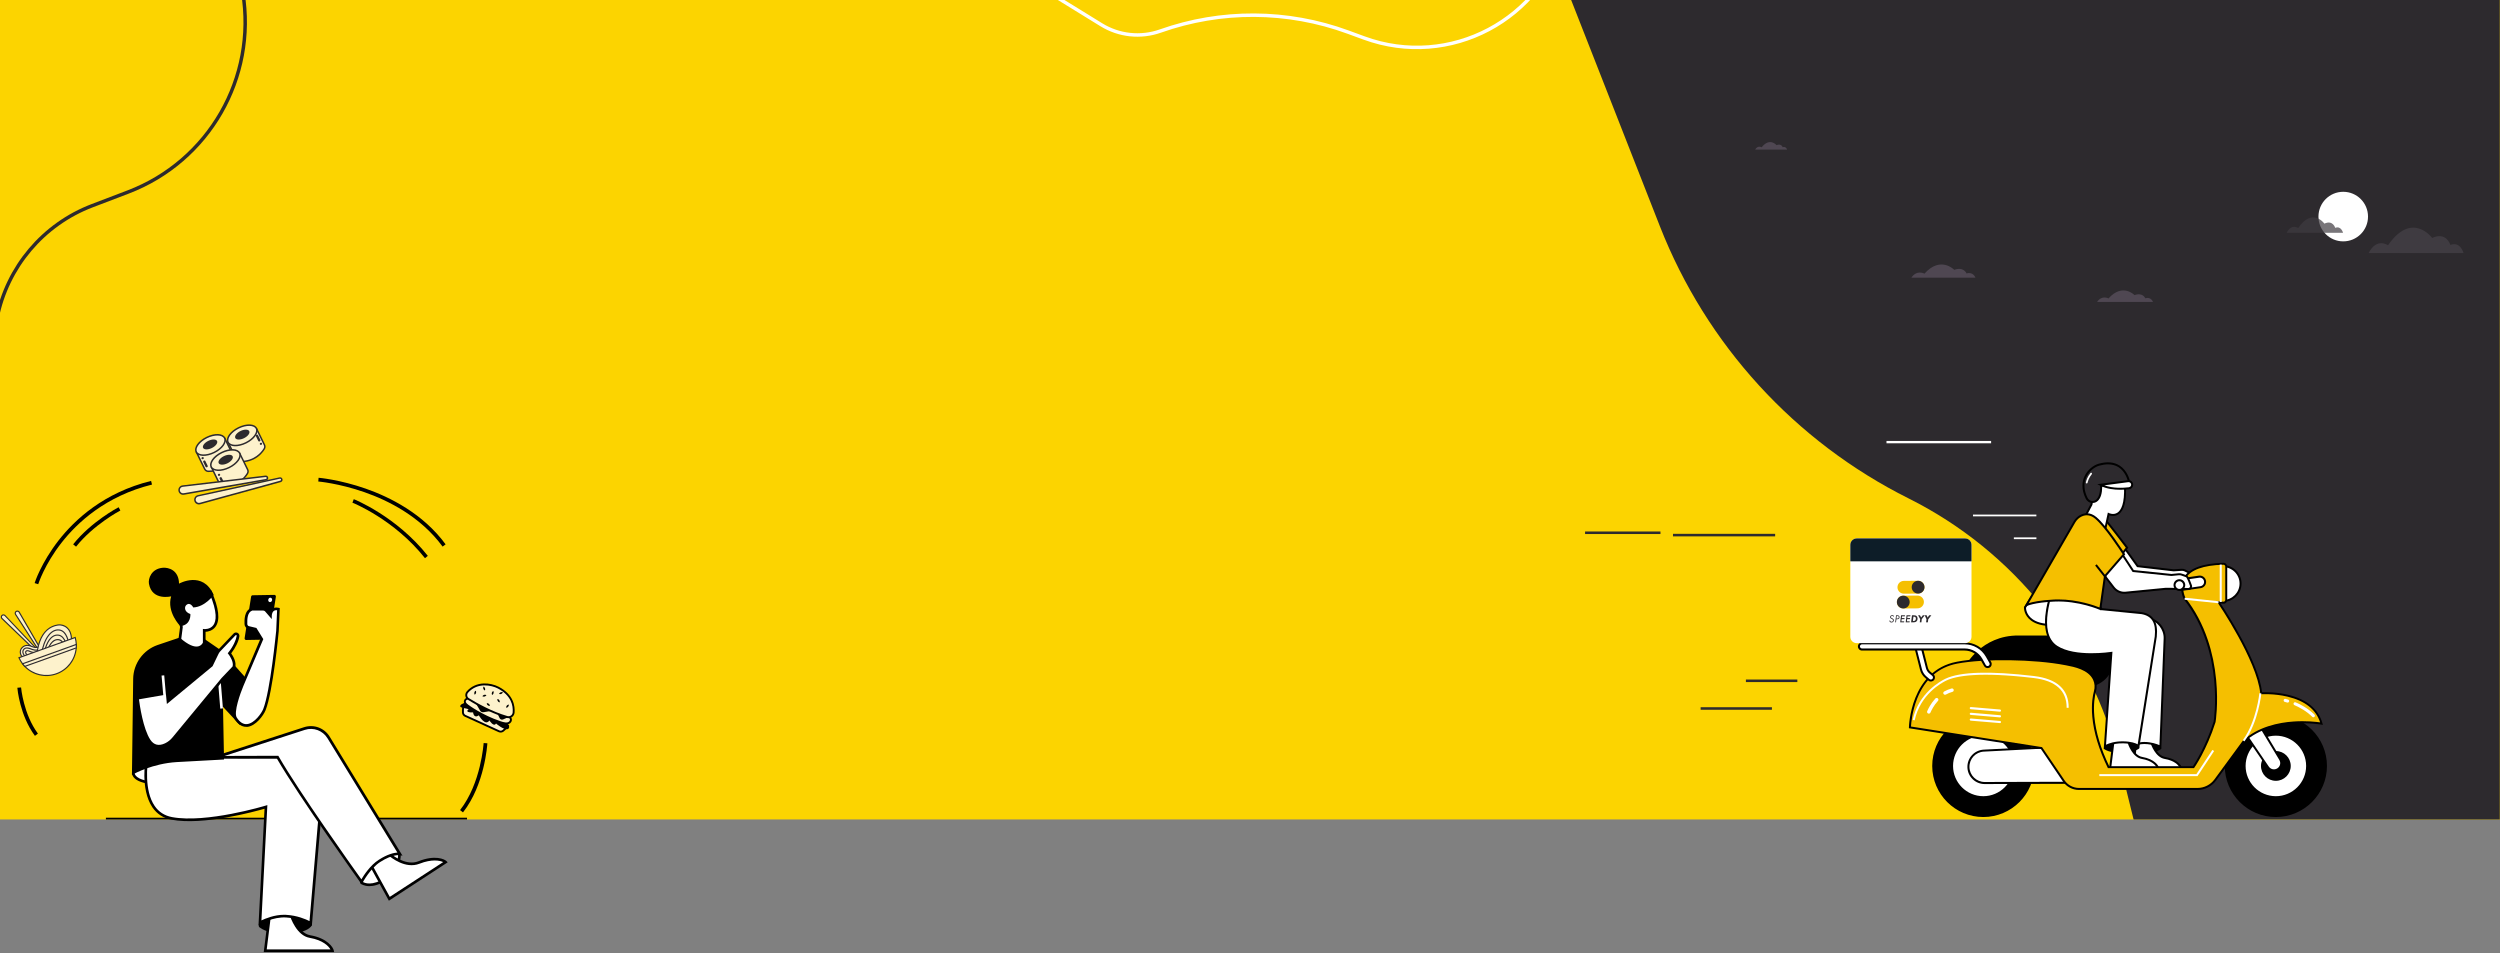 <svg width="1440" height="549" viewBox="0 0 1440 549" fill="none" xmlns="http://www.w3.org/2000/svg">
<rect x="0" y="0" width="1440" height="549" fill="#808080" stroke="none"/>
<rect y="-1" width="1440" height="473" fill="#FCD400"/>
<mask id="mask0_4_17" style="mask-type:alpha" maskUnits="userSpaceOnUse" x="0" y="-1" width="1440" height="473">
<rect y="-1" width="1440" height="473" fill="#FCD400"/>
</mask>
<g mask="url(#mask0_4_17)">
<path d="M904.5 -1.237L1327.5 -1.237L1464.5 -1.237L1532.41 325.078L1433.01 483.472L1233.28 489.619L1220.79 438.953C1204.51 372.977 1160.12 317.461 1099.34 287.079C1033.87 254.354 982.845 198.533 956.122 130.394L904.5 -1.237Z" fill="#2D2A2E"/>
</g>
<path d="M1349.7 139.03C1357.59 139.03 1363.98 132.637 1363.98 124.752C1363.98 116.867 1357.59 110.474 1349.7 110.474C1341.82 110.474 1335.43 116.867 1335.43 124.752C1335.43 132.637 1341.82 139.03 1349.7 139.03Z" fill="white"/>
<path d="M1364.34 145.758H1419C1419 145.758 1417.21 138.849 1411.41 141.079C1411.41 141.079 1409.18 133.274 1400.92 137.056C1400.92 137.056 1389.31 121.226 1375.49 141.298C1375.49 141.298 1369.02 136.595 1364.34 145.758Z" fill="#3F3B41"/>
<path d="M1207.92 173.924H1240.12C1240.12 173.924 1239.06 170.794 1235.65 171.804C1235.65 171.804 1234.34 168.268 1229.47 169.981C1229.47 169.981 1222.63 162.809 1214.49 171.903C1214.49 171.903 1210.68 169.772 1207.92 173.924Z" fill="#4F4752"/>
<path d="M1100.96 159.937H1137.84C1137.84 159.937 1136.63 156.352 1132.72 157.51C1132.72 157.51 1131.22 153.459 1125.64 155.421C1125.64 155.421 1117.81 147.207 1108.49 157.623C1108.49 157.623 1104.12 155.182 1100.96 159.937Z" fill="#4F4752"/>
<path d="M1010.94 86.184H1029.38C1029.38 86.184 1028.78 84.135 1026.82 84.797C1026.82 84.797 1026.07 82.482 1023.28 83.603C1023.28 83.603 1019.36 78.91 1014.7 84.861C1014.7 84.861 1012.52 83.467 1010.94 86.184Z" fill="#4F4752"/>
<path opacity="0.7" d="M1317.13 134.077H1349.59C1349.59 134.077 1348.52 129.898 1345.08 131.247C1345.08 131.247 1343.76 126.525 1338.85 128.812C1338.85 128.812 1331.96 119.237 1323.75 131.379C1323.75 131.379 1319.91 128.534 1317.13 134.077Z" fill="#3F3B41"/>
<path d="M904.5 -50.292L901.837 -39.64C889.103 11.297 835.019 39.953 785.722 21.882L776.429 18.476C741.573 5.699 703.351 5.489 668.358 17.883V17.883C657.066 21.882 644.571 20.552 634.374 14.265L584 -16.792" stroke="white" stroke-width="2"/>
<path d="M-67.052 74.571L-107.676 159.951L-17.958 264.953L-1.767 183.476C4.129 153.807 24.864 129.254 53.127 118.473L73.791 110.591C120.322 92.843 147.932 44.795 139.837 -4.343V-4.343" stroke="#2D2A2E" stroke-width="2"/>
<path d="M129.471 252.517L134.013 261.81C134.362 262.525 134.331 263.368 133.915 264.052C132.486 266.406 128.41 271.498 119.971 271.484C119.081 271.476 118.289 270.959 117.902 270.166L113.17 260.485L129.471 252.517Z" fill="#FDF2CC"/>
<path d="M127.748 270.224C131.354 268.462 133.381 265.757 134.277 264.28C134.763 263.464 134.819 262.475 134.401 261.62L129.669 251.939L112.591 260.286L117.513 270.356C117.969 271.288 118.946 271.908 119.967 271.91C123.115 271.93 125.697 271.226 127.748 270.224ZM129.272 253.096L133.624 262C133.913 262.59 133.876 263.263 133.538 263.832C132.219 266.017 128.244 271.079 119.967 271.043C119.255 271.045 118.602 270.613 118.29 269.976L113.748 260.684L129.272 253.096Z" fill="#2D2A2E"/>
<path d="M123.332 260.638C118.827 262.841 114.229 262.692 113.062 260.306C111.896 257.92 114.603 254.201 119.109 251.998C123.615 249.796 128.213 249.945 129.379 252.331C130.545 254.717 127.838 258.436 123.332 260.638Z" fill="#FDF2CC"/>
<path d="M123.515 261.011C128.301 258.672 131.051 254.767 129.76 252.125C128.469 249.484 123.713 249.247 118.912 251.594C114.11 253.941 111.375 257.839 112.666 260.48C113.958 263.122 118.728 263.351 123.515 261.011ZM119.299 252.387C123.51 250.328 127.95 250.392 128.99 252.521C130.031 254.649 127.354 258.191 123.142 260.25C118.931 262.308 114.492 262.245 113.451 260.116C112.41 257.987 115.088 254.445 119.299 252.387Z" fill="#2D2A2E"/>
<path d="M122.017 258.066C119.795 259.153 117.54 259.108 116.982 257.967C116.424 256.825 117.774 255.019 119.997 253.933C122.22 252.846 124.474 252.891 125.032 254.032C125.59 255.174 124.24 256.98 122.017 258.066Z" fill="#2D2A2E"/>
<path d="M147.776 246.958L152.318 256.25C152.668 256.965 152.637 257.808 152.221 258.493C150.792 260.847 146.716 265.939 138.276 265.925C137.387 265.917 136.595 265.399 136.207 264.607L131.475 254.925L147.776 246.958Z" fill="#FDF2CC"/>
<path d="M146.054 264.664C149.659 262.902 151.687 260.197 152.582 258.72C153.069 257.905 153.125 256.915 152.707 256.06L147.975 246.379L130.897 254.727L135.819 264.796C136.275 265.729 137.251 266.349 138.273 266.35C141.421 266.371 144.003 265.667 146.054 264.664ZM147.578 247.536L151.93 256.44C152.219 257.03 152.181 257.703 151.844 258.273C150.525 260.458 146.549 265.52 138.273 265.484C137.561 265.485 136.907 265.054 136.596 264.417L132.054 255.124L147.578 247.536Z" fill="#2D2A2E"/>
<path d="M141.638 255.079C137.133 257.281 132.535 257.132 131.368 254.747C130.202 252.361 132.909 248.641 137.415 246.439C141.921 244.237 146.519 244.385 147.685 246.771C148.851 249.157 146.144 252.876 141.638 255.079Z" fill="#FDF2CC"/>
<path d="M141.829 255.467C146.615 253.128 149.365 249.223 148.074 246.581C146.783 243.94 142.027 243.703 137.226 246.05C132.424 248.398 129.689 252.295 130.98 254.937C132.272 257.578 137.042 257.807 141.829 255.467ZM137.605 246.827C141.817 244.769 146.256 244.832 147.297 246.961C148.337 249.09 145.66 252.632 141.449 254.69C137.238 256.749 132.798 256.686 131.757 254.557C130.717 252.428 133.394 248.886 137.605 246.827Z" fill="#2D2A2E"/>
<path d="M140.556 252.393C138.333 253.479 136.079 253.435 135.521 252.293C134.963 251.152 136.313 249.346 138.536 248.259C140.759 247.173 143.013 247.217 143.571 248.359C144.129 249.5 142.779 251.306 140.556 252.393Z" fill="#2D2A2E"/>
<path d="M138.103 261.197L142.645 270.489C142.994 271.204 142.963 272.047 142.547 272.732C141.118 275.086 137.042 280.178 128.603 280.164C127.713 280.156 126.921 279.638 126.534 278.846L121.802 269.165L138.103 261.197Z" fill="#FDF2CC"/>
<path d="M136.381 278.903C139.986 277.141 142.014 274.437 142.909 272.959C143.396 272.144 143.451 271.154 143.033 270.299L138.301 260.618L121.223 268.966L126.145 279.036C126.601 279.968 127.578 280.588 128.599 280.589C131.747 280.61 134.314 279.914 136.381 278.903ZM137.904 261.775L142.256 270.679C142.545 271.27 142.508 271.942 142.17 272.512C140.851 274.697 136.876 279.759 128.599 279.723C127.887 279.724 127.234 279.293 126.922 278.656L122.38 269.363L137.904 261.775Z" fill="#2D2A2E"/>
<path d="M131.964 269.318C127.459 271.52 122.861 271.372 121.695 268.986C120.528 266.6 123.236 262.88 127.741 260.678C132.247 258.476 136.845 258.624 138.011 261.01C139.177 263.396 136.47 267.116 131.964 269.318Z" fill="#FDF2CC"/>
<path d="M132.147 269.691C136.933 267.351 139.683 263.447 138.392 260.805C137.101 258.163 132.345 257.927 127.544 260.274C122.742 262.621 120.007 266.518 121.299 269.16C122.59 271.802 127.361 272.03 132.147 269.691ZM127.931 261.067C132.142 259.008 136.582 259.071 137.623 261.2C138.663 263.329 135.986 266.871 131.775 268.93C127.563 270.988 123.124 270.925 122.083 268.796C121.042 266.667 123.72 263.125 127.931 261.067Z" fill="#2D2A2E"/>
<path d="M130.997 266.865C128.774 267.951 126.52 267.907 125.962 266.765C125.404 265.624 126.753 263.818 128.976 262.731C131.199 261.645 133.453 261.689 134.011 262.831C134.569 263.972 133.22 265.778 130.997 266.865Z" fill="#2D2A2E"/>
<path d="M119.21 269.141L119.335 269.081C119.63 268.936 119.757 268.566 119.613 268.271L118.291 265.567C118.147 265.272 117.776 265.145 117.481 265.289L117.357 265.35C117.062 265.494 116.935 265.864 117.079 266.159L118.401 268.863C118.545 269.159 118.915 269.286 119.21 269.141Z" fill="#2D2A2E"/>
<path d="M116.924 264.464L117.049 264.403C117.344 264.259 117.471 263.889 117.327 263.593C117.182 263.298 116.812 263.171 116.517 263.315L116.393 263.376C116.097 263.52 115.97 263.891 116.115 264.186C116.266 264.497 116.629 264.608 116.924 264.464Z" fill="#2D2A2E"/>
<path d="M128.639 278.741L128.763 278.68C129.059 278.536 129.186 278.166 129.041 277.87L127.72 275.166C127.575 274.871 127.205 274.744 126.91 274.888L126.786 274.949C126.49 275.094 126.363 275.464 126.508 275.759L127.829 278.463C127.981 278.774 128.344 278.885 128.639 278.741Z" fill="#2D2A2E"/>
<path d="M126.36 274.079L126.484 274.018C126.78 273.874 126.907 273.504 126.762 273.209C126.618 272.913 126.248 272.786 125.953 272.931L125.828 272.991C125.533 273.136 125.406 273.506 125.55 273.801C125.702 274.112 126.065 274.223 126.36 274.079Z" fill="#2D2A2E"/>
<path d="M147.823 250.4L147.698 250.461C147.403 250.605 147.276 250.976 147.42 251.271L148.742 253.975C148.886 254.27 149.256 254.397 149.552 254.253L149.676 254.192C149.971 254.048 150.098 253.677 149.954 253.382L148.632 250.678C148.488 250.383 148.118 250.256 147.823 250.4Z" fill="#2D2A2E"/>
<path d="M150.101 255.062L149.977 255.123C149.681 255.267 149.554 255.637 149.699 255.933C149.843 256.228 150.213 256.355 150.508 256.211L150.633 256.15C150.928 256.006 151.055 255.635 150.911 255.34C150.766 255.045 150.396 254.918 150.101 255.062Z" fill="#2D2A2E"/>
<path d="M161.598 277.281L115.201 290.045C113.945 290.39 112.652 289.636 112.346 288.38C112.04 287.124 112.825 285.854 114.097 285.58L161.12 275.359C161.639 275.24 162.162 275.561 162.289 276.096C162.424 276.608 162.102 277.131 161.598 277.281Z" fill="#FDF2CC"/>
<path d="M161.966 277.602C162.556 277.313 162.887 276.651 162.715 275.984C162.537 275.225 161.79 274.761 161.031 274.94L114.007 285.161C113.279 285.325 112.664 285.76 112.256 286.383C111.856 287.022 111.741 287.771 111.92 288.492C112.099 289.213 112.55 289.82 113.196 290.197C113.843 290.575 114.584 290.674 115.313 290.472L161.71 277.708C161.803 277.662 161.888 277.64 161.966 277.602ZM113.767 286.126C113.906 286.058 114.038 286.012 114.193 285.975L161.217 275.754C161.511 275.687 161.811 275.868 161.878 276.162C161.945 276.457 161.78 276.749 161.478 276.839L115.081 289.603C114.593 289.746 114.075 289.672 113.636 289.405C113.198 289.138 112.884 288.733 112.757 288.236C112.63 287.74 112.712 287.238 112.979 286.8C113.191 286.523 113.456 286.278 113.767 286.126Z" fill="#2D2A2E"/>
<path d="M153.267 276.309L105.867 284.539C104.588 284.759 103.374 283.89 103.184 282.596C103.003 281.318 103.903 280.127 105.196 279.977L152.975 274.334C153.502 274.269 153.993 274.645 154.081 275.179C154.154 275.722 153.794 276.206 153.267 276.309Z" fill="#FDF2CC"/>
<path d="M153.721 276.607C154.265 276.341 154.595 275.756 154.5 275.129C154.391 274.355 153.692 273.83 152.925 273.916L105.146 279.558C104.403 279.652 103.75 280.01 103.295 280.617C102.834 281.208 102.649 281.934 102.759 282.67C102.868 283.406 103.264 284.059 103.864 284.498C104.463 284.936 105.204 285.113 105.948 284.98L153.348 276.751C153.465 276.713 153.596 276.668 153.721 276.607ZM104.634 280.598C104.82 280.507 105.022 280.447 105.239 280.418L153.018 274.775C153.328 274.739 153.589 274.958 153.632 275.245C153.684 275.547 153.473 275.824 153.17 275.875L105.77 284.105C105.274 284.193 104.757 284.08 104.358 283.775C103.943 283.477 103.668 283.034 103.595 282.53C103.523 282.027 103.643 281.525 103.964 281.118C104.144 280.895 104.385 280.72 104.634 280.598Z" fill="#2D2A2E"/>
<path d="M266.99 406.486C266.99 406.486 266.491 408.533 266.648 410.468C266.707 411.294 267.225 412.014 267.966 412.352L287.41 421.228C288.191 421.585 289.113 421.473 289.793 420.937C290.559 420.319 291.561 419.397 292.472 418.143L266.981 406.506L266.99 406.486Z" fill="#FDF2CC"/>
<path d="M287.191 421.709L267.747 412.833C266.805 412.403 266.173 411.51 266.107 410.487C265.957 408.483 266.436 406.427 266.473 406.347L266.627 405.692L293.34 417.886L292.945 418.432C291.978 419.757 290.899 420.74 290.172 421.328C289.3 422.018 288.172 422.157 287.191 421.709ZM267.402 407.28C267.261 408.014 267.108 409.25 267.208 410.409C267.259 411.038 267.643 411.576 268.224 411.841L287.668 420.717C288.268 420.991 288.964 420.898 289.472 420.476C290.046 420.012 290.867 419.274 291.641 418.32L267.411 407.26L267.402 407.28Z" fill="black"/>
<path d="M268.51 404.64C268.51 404.64 265.644 405.195 265.128 406.483C264.649 407.692 267.383 407.852 270.022 408.379C270.022 408.379 266.996 410.555 272.505 410.359C272.505 410.359 272.844 414.071 275.806 412.035C275.806 412.035 279.417 418.596 281.909 414.991C281.909 414.991 284.466 419.038 285.694 416.719C285.694 416.719 290.076 420.582 292.409 419.978C292.79 419.885 293.095 419.589 293.19 419.221C293.366 418.624 293.378 417.589 291.947 416.379L268.51 404.64Z" fill="black"/>
<path d="M270.351 402.092C270.351 402.092 268.337 402.262 267.849 403.491C267.551 404.25 267.662 405.172 269.4 406.401C269.4 406.401 277.084 412.256 288.06 415.935C289.485 416.417 292.728 417.583 293.977 415.588C294.425 414.873 294.7 413.474 292.49 412.538L270.351 402.092Z" fill="#FDF2CC"/>
<path d="M281.157 413.776C273.888 410.458 269.131 406.883 269.081 406.836C267.454 405.682 266.871 404.521 267.359 403.292C267.946 401.793 270.086 401.56 270.332 401.551L270.479 401.546L292.739 412.046C293.838 412.5 294.511 413.146 294.765 413.915C294.964 414.538 294.852 415.261 294.47 415.886C293.035 418.182 289.655 417.051 288.04 416.507L287.911 416.473C285.488 415.632 283.219 414.718 281.157 413.776ZM270.262 402.657C269.723 402.725 268.62 403.02 268.368 403.68C268.251 403.989 267.971 404.708 269.729 405.946C269.82 406.012 277.491 411.788 288.248 415.417L288.377 415.451C289.723 415.896 292.525 416.861 293.513 415.279C293.615 415.108 293.827 414.697 293.682 414.219C293.528 413.762 293.041 413.346 292.271 413.018L292.251 413.009L292.231 413L270.262 402.657Z" fill="black"/>
<path d="M273.599 404.253L276.506 409.282C276.905 409.997 277.726 410.372 278.539 410.234L283.964 409.323L273.599 404.253Z" fill="black"/>
<path d="M286.183 410.239L287.792 413.66C288.153 414.405 289.022 414.729 289.778 414.397L294.124 412.509L286.183 410.239Z" fill="black"/>
<path d="M269.778 402.605C273.927 405.177 282.977 410.373 292.121 412.974C293.902 413.473 295.681 412.228 295.822 410.381C296.131 406.577 295.151 400.347 287.031 396.084C283.007 393.981 274.773 392.351 269.203 398.616C268.134 399.846 268.398 401.758 269.778 402.605Z" fill="#FDF2CC"/>
<path d="M281.77 409.677C276.684 407.355 272.268 404.783 269.509 403.088C268.714 402.604 268.172 401.776 268.041 400.844C267.909 399.913 268.191 398.977 268.816 398.246C271.364 395.368 274.795 393.789 278.701 393.66C281.574 393.568 284.801 394.291 287.32 395.611C295.891 400.104 296.691 406.833 296.396 410.449C296.305 411.496 295.777 412.441 294.892 413.054C294.037 413.655 292.969 413.821 291.984 413.541C288.46 412.513 284.974 411.139 281.77 409.677ZM270.086 402.141C274.538 404.899 283.335 409.907 292.281 412.466C292.967 412.659 293.672 412.545 294.269 412.14C294.865 411.735 295.236 411.081 295.299 410.36C295.637 406.28 294.411 400.59 286.803 396.584C283.25 394.721 275.106 392.842 269.64 398.985C269.233 399.453 269.048 400.07 269.129 400.688C269.219 401.285 269.553 401.825 270.086 402.141Z" fill="black"/>
<path d="M280.561 405.011C280.976 405.055 281.95 405.307 282.176 406.402C282.2 406.509 282.114 406.591 282.015 406.595C281.591 406.57 280.56 406.39 280.38 405.195C280.377 405.096 280.442 405.005 280.561 405.011Z" fill="black"/>
<path d="M284.25 398.202C284.373 398.621 284.526 399.61 283.613 400.234C283.536 400.296 283.407 400.261 283.383 400.153C283.231 399.745 283.008 398.748 284.03 398.101C284.117 398.069 284.217 398.114 284.25 398.202Z" fill="black"/>
<path d="M280.088 400.585C279.804 400.891 279.059 401.567 278.02 401.141C277.92 401.095 277.896 400.988 277.962 400.897C278.216 400.553 278.938 399.818 280.031 400.341C280.131 400.387 280.165 400.523 280.088 400.585Z" fill="black"/>
<path d="M274.136 397.989C274.268 398.388 274.471 399.376 273.579 400.057C273.502 400.119 273.373 400.084 273.34 399.997C273.179 399.608 272.907 398.613 273.897 397.928C273.994 397.875 274.103 397.901 274.136 397.989Z" fill="black"/>
<path d="M278.688 395.542C279.023 395.816 279.738 396.529 279.361 397.567C279.315 397.667 279.208 397.691 279.128 397.654C278.775 397.42 278.002 396.729 278.464 395.609C278.481 395.52 278.597 395.476 278.688 395.542Z" fill="black"/>
<path d="M287.527 399.504C287.761 399.151 288.423 398.389 289.518 398.695C289.627 398.721 289.67 398.837 289.605 398.928C289.391 399.29 288.75 400.111 287.614 399.737C287.505 399.712 287.461 399.595 287.527 399.504Z" fill="black"/>
<path d="M291.533 407.479C291.577 407.064 291.788 406.071 292.893 405.825C293 405.802 293.082 405.888 293.086 405.986C293.061 406.41 292.91 407.43 291.726 407.64C291.618 407.663 291.527 407.597 291.533 407.479Z" fill="black"/>
<path d="M286.74 402.605C287.121 402.779 287.987 403.32 287.84 404.438C287.823 404.527 287.717 404.6 287.637 404.563C287.248 404.41 286.334 403.92 286.518 402.722C286.535 402.632 286.66 402.569 286.74 402.605Z" fill="black"/>
<path d="M2.87 354.561L9.221 361.269L15.936 368.366L23.775 376.641C23.959 376.84 23.958 377.149 23.763 377.345C23.669 377.435 23.537 377.497 23.407 377.487C23.282 377.49 23.152 377.439 23.05 377.35L14.844 369.459L7.799 362.692L1.139 356.29C0.644 355.81 0.642 355.026 1.127 354.543C1.619 354.044 2.408 354.054 2.87 354.561Z" fill="#FDF2CC"/>
<path d="M23.689 377.764C23.602 377.795 23.511 377.814 23.411 377.808C23.19 377.818 22.988 377.722 22.822 377.572L0.911 356.513C0.608 356.215 0.44 355.827 0.43 355.411C0.433 354.989 0.586 354.598 0.883 354.295C1.185 354.004 1.573 353.837 1.998 353.851C2.42 353.854 2.808 354.037 3.098 354.338L23.999 376.406C24.315 376.74 24.302 377.249 23.985 377.574C23.904 377.659 23.801 377.724 23.689 377.764ZM1.69 354.551C1.566 354.596 1.463 354.661 1.369 354.75C1.194 354.925 1.108 355.153 1.109 355.39C1.111 355.628 1.208 355.859 1.379 356.022L23.294 377.094C23.332 377.122 23.37 377.15 23.424 377.145C23.466 377.144 23.516 377.126 23.548 377.1C23.622 377.032 23.623 376.919 23.559 376.858L2.659 354.791C2.496 354.611 2.264 354.512 2.027 354.514C1.897 354.504 1.789 354.515 1.69 354.551Z" fill="#2D2A2E"/>
<path d="M11.051 352.611L15.694 360.607L20.598 369.056L26.314 378.907C26.457 379.15 26.369 379.448 26.138 379.587C26.023 379.656 25.89 379.676 25.769 379.65C25.647 379.623 25.533 379.539 25.451 379.428L19.286 369.85L13.992 361.64L8.983 353.874C8.607 353.295 8.793 352.527 9.369 352.18C9.94 351.82 10.707 352.006 11.051 352.611Z" fill="#FDF2CC"/>
<path d="M26.138 379.937C25.989 379.991 25.827 380.007 25.672 379.965C25.458 379.916 25.271 379.787 25.15 379.606L8.683 354.052C8.458 353.698 8.377 353.279 8.48 352.864C8.582 352.449 8.825 352.109 9.178 351.884C9.536 351.671 9.959 351.603 10.374 351.706C10.777 351.813 11.121 352.067 11.334 352.425L26.585 378.726C26.811 379.12 26.681 379.616 26.29 379.854C26.237 379.901 26.188 379.919 26.138 379.937ZM9.694 352.385C9.632 352.407 9.583 352.425 9.525 352.46C9.32 352.59 9.178 352.781 9.126 353.024C9.069 353.254 9.116 353.503 9.246 353.709L25.713 379.263C25.739 379.296 25.777 379.324 25.823 379.336C25.87 379.347 25.911 379.346 25.956 379.316C26.039 379.272 26.07 379.163 26.014 379.085L10.763 352.785C10.645 352.575 10.45 352.421 10.207 352.368C10.035 352.318 9.855 352.327 9.694 352.385Z" fill="#2D2A2E"/>
<path d="M24.106 370.707C24.106 370.707 22.811 374.157 18.64 372.492C17.263 371.937 14.819 370.869 12.741 373.074C10.447 375.497 12.46 378.485 13.694 379.148L25.117 375.037L24.106 370.707Z" fill="#FDF2CC"/>
<path d="M25.49 375.253L13.644 379.516L13.522 379.448C12.668 378.984 11.641 377.687 11.397 376.192C11.205 374.958 11.578 373.815 12.477 372.847C14.662 370.548 17.246 371.579 18.64 372.142L18.754 372.185C20.046 372.701 21.161 372.762 22.089 372.344C23.335 371.797 23.786 370.598 23.794 370.581L24.183 369.559L25.49 375.253ZM13.719 378.789L24.721 374.829L23.969 371.611C23.642 372.065 23.125 372.615 22.349 372.951C21.26 373.427 19.966 373.374 18.509 372.791L18.396 372.748C16.973 372.182 14.838 371.311 12.959 373.29C12.186 374.1 11.878 375.038 12.04 376.072C12.263 377.351 13.117 378.402 13.719 378.789Z" fill="#2D2A2E"/>
<path d="M15.945 379.837C15.775 379.716 11.718 376.889 13.152 374.257C14.364 372.056 16.961 373.083 18.35 373.634C18.531 373.708 18.695 373.775 18.826 373.827C22.093 375.004 24.909 372.59 24.942 372.564L25.375 373.067C25.248 373.182 22.241 375.764 18.603 374.453C18.455 374.394 18.279 374.332 18.098 374.257C16.351 373.568 14.582 373.014 13.719 374.586C12.56 376.698 16.261 379.275 16.299 379.303L15.945 379.837Z" fill="#2D2A2E"/>
<path d="M16.434 377.769C15.422 377.489 14.712 376.918 14.503 376.181C14.363 375.713 14.451 375.219 14.736 374.92C15.52 374.063 16.697 374.607 17.388 374.932C17.523 374.996 17.641 375.051 17.738 375.086C19.829 375.875 20.51 375.392 20.51 375.392L20.951 375.878C20.852 375.955 19.981 376.647 17.498 375.705C17.385 375.662 17.25 375.598 17.098 375.527C16.31 375.166 15.628 374.907 15.205 375.367C15.075 375.512 15.052 375.759 15.112 376.003C15.266 376.509 15.797 376.934 16.586 377.14L16.434 377.769Z" fill="#2D2A2E"/>
<path d="M21.304 377.249C21.304 377.249 21.657 361.683 33.43 359.983C36.372 359.554 41.5 361.463 41.138 369.061L21.304 377.249Z" fill="#FDF2CC"/>
<path d="M20.966 377.749L20.979 377.24C20.979 377.086 21.084 373.252 22.642 369.132C24.731 363.646 28.439 360.364 33.38 359.65C34.872 359.436 37.111 359.779 38.879 361.384C40.171 362.558 41.663 364.837 41.463 369.07L41.456 369.283L20.966 377.749ZM31.033 360.915C27.523 362.178 24.925 365.004 23.261 369.372C22.068 372.519 21.748 375.563 21.655 376.745L40.82 368.839C40.927 365.789 40.103 363.381 38.441 361.878C36.838 360.423 34.821 360.112 33.475 360.303C32.61 360.432 31.802 360.638 31.033 360.915Z" fill="#2D2A2E"/>
<path d="M24.075 377.317L23.417 377.204C24.248 372.309 25.718 368.376 27.697 365.814C29.59 363.368 31.844 362.234 34.228 362.553C38.963 363.175 39.858 370.292 39.898 370.6L39.241 370.682C39.231 370.616 38.364 363.769 34.144 363.214C32.011 362.931 29.963 363.976 28.223 366.227C26.31 368.695 24.874 372.532 24.075 377.317Z" fill="#2D2A2E"/>
<path d="M25.232 379.17L24.583 379.082C25.401 372.945 27.302 368.493 29.937 366.55C31.133 365.671 32.488 365.309 33.832 365.54C38.035 366.241 38.995 372.957 39.039 373.235L38.387 373.33C38.377 373.263 37.457 366.813 33.731 366.193C32.538 365.992 31.398 366.29 30.325 367.083C27.85 368.926 26.033 373.222 25.232 379.17Z" fill="#2D2A2E"/>
<path d="M26.712 378.652L26.059 378.55C26.644 375.076 27.7 372.286 29.091 370.468C30.446 368.706 32.074 367.896 33.798 368.13C37.211 368.583 37.857 373.688 37.879 373.905L37.222 373.987C37.217 373.933 36.612 369.177 33.701 368.795C30.542 368.349 27.79 372.225 26.712 378.652Z" fill="#2D2A2E"/>
<path d="M28.483 354.996C28.593 355.265 28.467 355.576 28.182 355.679L28.124 355.672L27.869 355.665C27.686 355.661 27.52 355.553 27.433 355.388C27.035 354.593 25.606 352.375 22.558 353.444C21.537 353.797 20.087 354.753 20.166 356.994C20.166 357.19 20.066 357.38 19.889 357.472L19.794 357.52C19.77 357.529 19.757 357.534 19.732 357.543L19.41 357.659C19.1 357.77 18.757 357.557 18.732 357.216C18.614 355.914 18.828 353.007 22.698 351.964C24.298 351.543 27.12 351.872 28.483 354.996Z" fill="#FCD400"/>
<path d="M31.541 358.589C31.541 358.589 30.883 358.825 29.859 358.704C29.859 358.704 29.838 356.428 31.628 354.859L32.36 355.338C32.343 355.33 31.395 356.666 31.541 358.589Z" fill="#FCD400"/>
<path d="M43.324 367.196C43.706 368.529 43.909 369.871 43.953 371.2C43.981 371.863 43.968 372.526 43.913 373.19C43.401 379.749 39.13 385.713 32.544 388.083C25.958 390.453 18.862 388.566 14.293 383.85C13.827 383.373 13.394 382.87 12.993 382.342C12.18 381.289 11.494 380.121 10.926 378.855L43.324 367.196Z" fill="#FDF2CC"/>
<path d="M32.656 388.393C26.156 390.732 18.861 389.029 14.052 384.076C13.582 383.587 13.132 383.076 12.727 382.536C11.884 381.438 11.189 380.245 10.621 378.979L10.475 378.653L43.531 366.757L43.627 367.101C44.009 368.435 44.22 369.801 44.27 371.185C44.29 371.864 44.281 372.539 44.23 373.216C43.709 380.1 39.155 386.054 32.656 388.393ZM11.385 379.04C11.895 380.145 12.533 381.177 13.256 382.135C13.652 382.651 14.08 383.142 14.529 383.61C19.15 388.392 26.181 390.023 32.433 387.773C38.684 385.523 43.064 379.786 43.578 373.157C43.626 372.509 43.644 371.858 43.62 371.208C43.579 370.004 43.396 368.795 43.089 367.631L11.385 379.04Z" fill="#2D2A2E"/>
<path d="M43.953 371.2C43.981 371.863 43.968 372.526 43.913 373.19L14.293 383.85C13.827 383.373 13.394 382.87 12.994 382.342L43.953 371.2Z" fill="#FDF2CC"/>
<path d="M44.223 373.429L14.206 384.231L14.052 384.076C13.582 383.587 13.132 383.077 12.727 382.536L12.456 382.171L44.259 370.726L44.282 371.18C44.315 371.855 44.293 372.535 44.243 373.212L44.223 373.429ZM14.392 383.464L43.603 372.952C43.63 372.522 43.645 372.096 43.643 371.662L13.539 382.496C13.814 382.831 14.097 383.15 14.392 383.464Z" fill="#2D2A2E"/>
<path d="M21.711 363.625L21.797 363.707C22.053 363.951 22.449 363.962 22.719 363.739L25.483 361.414C25.793 361.148 25.82 360.676 25.521 360.391L24.957 359.837C24.671 359.548 24.188 359.568 23.925 359.887L21.627 362.689C21.416 362.961 21.451 363.369 21.711 363.625Z" fill="#FCD400"/>
<path d="M9.288 372.201L8.328 369.534L10.078 369.297L10.566 371.741L9.288 372.201Z" fill="#FCD400"/>
<line x1="61" y1="471.5" x2="269" y2="471.5" stroke="black"/>
<path d="M149.655 534.28C151.196 535.297 154.987 538.071 165.619 537.362C165.619 537.362 176.251 538.163 179.703 532.986L179.641 524.202L152.275 523.833L149.1 532.369C148.823 533.078 149.039 533.879 149.655 534.28Z" fill="black"/>
<path d="M208.209 508.424C208.209 508.424 213.109 512.399 222.416 506.205C225.837 503.955 230.459 497.175 230.028 491.998L223.279 487.283L206.514 498.038L208.209 508.424Z" fill="white"/>
<path d="M212.77 510.427C209.565 510.427 207.87 509.102 207.747 509.009L207.531 508.824L205.682 497.637L223.31 486.327L230.768 491.566L230.799 491.936C231.261 497.514 226.392 504.479 222.848 506.852C218.626 509.626 215.236 510.427 212.77 510.427ZM208.918 507.961C209.935 508.578 214.311 510.643 221.985 505.558C225.067 503.493 229.443 497.298 229.289 492.429L223.279 488.207L207.377 498.408L208.918 507.961Z" fill="black"/>
<path d="M117.635 379.481V363.086C117.635 363.086 131.534 364.442 121.117 340.774L101.702 346.938L104.476 361.145L102.226 378.557L117.635 379.481Z" fill="white"/>
<path d="M118.406 380.313L101.363 379.327L103.705 361.206L100.809 346.444L121.549 339.849L121.826 340.497C126.11 350.297 126.911 357.169 124.138 360.991C122.381 363.394 119.731 363.857 118.406 363.918V380.313ZM103.12 377.879L116.865 378.68V362.254L117.697 362.347C117.82 362.347 121.056 362.624 122.905 360.066C124.538 357.816 125.432 352.824 120.686 341.76L102.596 347.523L105.277 361.206L103.12 377.879Z" fill="black"/>
<path d="M111.318 349.896C111.318 349.896 109.469 346.29 107.157 348.663C106.202 349.68 106.109 352.485 109.653 353.687C109.653 353.687 110.239 360.004 103.86 360.652C103.86 360.652 95.847 352.608 98.59 343.486C98.59 343.486 87.619 346.26 85.8 336.275C85.246 333.285 87.187 327.584 93.782 327.029C97.049 326.752 102.997 328.354 103.12 336.182C103.12 336.182 116.865 328.416 123.09 342.715C123.059 342.685 118.128 349.619 111.318 349.896Z" fill="black"/>
<path d="M76.771 445.401C76.771 445.401 76.771 455.848 114.214 448.113C114.214 448.113 125.247 445.309 127.682 433.382L77.788 438.066L76.771 445.401Z" fill="white"/>
<path d="M91.317 451.75C83.828 451.75 79.945 450.301 77.942 448.668C76.062 447.127 76 445.586 76 445.432V445.339L77.109 437.388L128.637 432.55L128.421 433.567C125.894 445.832 114.492 448.883 114.368 448.914H114.338C104.26 450.948 96.802 451.75 91.317 451.75ZM77.541 445.432C77.572 445.648 77.757 446.572 79.02 447.558C81.701 449.654 89.807 452.397 114.029 447.373C114.615 447.219 124.014 444.569 126.696 434.245L78.466 438.775L77.541 445.432Z" fill="black"/>
<path d="M167.221 525.62C167.221 525.62 170.58 538.071 178.5 539.427C188.424 541.122 191.259 546.392 191.475 547.624H152.767L155.449 526.052L167.221 525.62Z" fill="white"/>
<path d="M192.431 548.395H151.905L154.802 525.312L167.838 524.85L167.992 525.435C168.023 525.558 171.32 537.423 178.655 538.687C188.671 540.413 191.907 545.744 192.276 547.501L192.431 548.395ZM153.631 546.854H190.335C189.287 545.005 186.051 541.522 178.347 540.197C170.981 538.933 167.437 529.01 166.636 526.421L156.127 526.791L153.631 546.854Z" fill="black"/>
<path d="M223.587 491.535C223.587 491.535 232.74 500.195 241.339 496.805C250.707 493.138 255.823 495.696 256.686 496.59L224.235 517.731L212.647 496.62L223.587 491.535Z" fill="white"/>
<path d="M223.988 518.809L211.599 496.251L223.711 490.611L224.08 490.981C224.142 491.042 230.367 496.805 237.116 496.805C238.411 496.805 239.736 496.59 241.03 496.066C250.584 492.306 256.069 494.833 257.21 496.035L257.857 496.713L223.988 518.809ZM213.726 496.929L224.512 516.59L255.268 496.559C253.388 495.665 248.796 494.679 241.616 497.514C233.572 500.658 225.344 494.093 223.433 492.429L213.726 496.929Z" fill="black"/>
<path d="M84.783 436.094C84.783 436.094 78.804 467.652 98.928 471.442C119.053 475.233 153.199 464.847 153.199 464.847L149.747 531.506C149.747 531.506 156.99 527.315 164.756 527.747C172.922 528.209 178.963 531.815 178.963 531.815L187.16 436.217L84.783 436.094Z" fill="white"/>
<path d="M179.641 533.078L178.593 532.431C178.532 532.4 172.615 528.887 164.725 528.455C157.298 528.055 150.241 532.092 150.148 532.123L148.916 532.832L148.977 531.414L152.367 465.833C146.358 467.559 117.112 475.572 98.775 472.151C94.121 471.288 90.423 468.884 87.804 465.063C80.592 454.492 83.859 436.679 84.013 435.909L84.136 435.293L187.993 435.416L187.931 436.248L179.641 533.078ZM163.616 526.915C164.016 526.915 164.417 526.915 164.787 526.945C171.135 527.284 176.19 529.503 178.285 530.551L186.298 436.957L85.4 436.834C84.876 440.1 82.934 455.232 89.067 464.2C91.44 467.682 94.799 469.84 99.052 470.641C118.776 474.339 152.614 464.169 152.953 464.046L154.001 463.738L150.58 530.15C152.891 529.072 158.007 526.915 163.616 526.915Z" fill="black"/>
<path d="M103.305 368.14C103.305 368.14 97.388 370.082 91.008 372.27C82.996 375.044 77.572 382.563 77.448 391.038L76.771 445.093C76.771 445.093 87.526 439.083 101.733 438.22C108.267 437.82 128.237 436.772 128.237 436.772L127.651 405.184L138.037 416.34L150.056 401.239L131.411 380.221C129.993 377.91 128.083 375.968 125.802 374.52L118.159 369.25C118.159 369.219 115.694 378.896 103.305 368.14Z" fill="black"/>
<path d="M76 446.418L76.709 391.007C76.832 382.224 82.472 374.396 90.762 371.53C97.08 369.342 103.027 367.401 103.089 367.37L103.49 367.247L103.829 367.524C108.266 371.376 111.934 373.01 114.461 372.239C116.741 371.53 117.419 369.034 117.419 369.034L117.697 367.986L118.59 368.603L126.233 373.873C128.545 375.352 130.579 377.386 132.027 379.759L151.073 401.208L138.098 417.511L128.452 407.156L129.038 437.481L128.298 437.512C128.113 437.512 108.266 438.59 101.795 438.96C87.957 439.792 77.264 445.678 77.171 445.74L76 446.418ZM103.151 369.003C101.702 369.496 96.617 371.161 91.286 373.01C83.612 375.66 78.373 382.933 78.25 391.069L77.572 443.86C80.746 442.288 90.146 438.19 101.702 437.481C107.465 437.142 123.768 436.248 127.466 436.063L126.85 403.211L138.037 415.199L149.1 401.3L130.825 380.714L130.794 380.652C129.438 378.464 127.589 376.554 125.432 375.198L118.56 370.483C118.067 371.53 116.988 373.164 114.954 373.78C111.903 374.674 107.928 373.071 103.151 369.003Z" fill="black"/>
<path d="M189.256 424.753L230.275 491.844C230.275 491.844 226.053 491.042 218.533 495.881C212.524 499.764 208.209 507.931 208.209 507.931C208.209 507.931 172.799 458.622 159.856 436.094L124.415 436.156L175.326 419.637C180.627 417.911 186.39 420.038 189.256 424.753Z" fill="white"/>
<path d="M208.333 509.379L207.593 508.362C207.254 507.869 172.43 459.331 159.425 436.834L119.546 436.895L175.142 418.867C180.781 417.048 186.853 419.298 189.934 424.352L231.847 492.891L230.152 492.583C230.121 492.583 226.084 491.936 218.965 496.528C213.202 500.257 208.949 508.208 208.918 508.3L208.333 509.379ZM160.318 435.323L160.534 435.724C172.306 456.187 203.094 499.456 208.148 506.513C209.565 504.14 213.264 498.377 218.133 495.264C223.279 491.936 226.977 491.196 228.888 491.073L188.609 425.215C185.897 420.777 180.535 418.805 175.604 420.408L129.346 435.416L160.318 435.323Z" fill="black"/>
<path d="M126.976 390.411L125.44 390.536L126.867 408.167L128.403 408.043L126.976 390.411Z" fill="white"/>
<path d="M158.068 342.654L145.495 342.87C145.063 342.87 144.724 343.209 144.632 343.671L140.903 367.555C140.81 368.14 141.211 368.633 141.735 368.633L154.308 368.418C154.74 368.418 155.079 368.079 155.171 367.616L158.9 343.732C158.993 343.178 158.592 342.654 158.068 342.654Z" fill="black"/>
<path d="M139.454 394.89L150.734 368.202L147.128 362.377L143.307 361.484C142.321 361.299 141.612 360.467 141.581 359.481C141.488 356.83 141.55 352.084 145.063 350.944H151.443C152.244 350.944 153.014 351.345 153.477 352.023L155.695 354.58C155.695 354.58 155.695 349.865 160.318 350.882L159.763 363.425C159.763 363.425 156.466 398.065 152.244 408.758C150.641 412.796 142.136 423.921 135.664 413.751C133.198 409.745 139.454 394.89 139.454 394.89Z" fill="white"/>
<path d="M141.797 418.651C139.239 418.651 136.989 417.141 135.078 414.121C132.397 409.93 138.098 396.123 138.745 394.582L149.871 368.264L146.666 363.055L143.152 362.223C141.827 361.977 140.872 360.836 140.841 359.48C140.78 357.323 140.595 351.591 144.847 350.173L144.971 350.143H151.473C152.521 350.143 153.507 350.667 154.124 351.529L155.264 352.824C155.48 352.115 155.911 351.314 156.62 350.759C157.606 349.958 158.931 349.742 160.534 350.112L161.15 350.266L160.565 363.518C160.441 364.935 157.205 398.404 152.983 409.067C151.781 412.087 147.313 418.22 142.413 418.682C142.228 418.651 142.012 418.651 141.797 418.651ZM140.163 395.168C138.468 399.205 134.462 410.299 136.373 413.289C138.098 416.001 140.101 417.295 142.29 417.079C146.635 416.648 150.641 410.792 151.597 408.45C155.695 398.095 158.962 364.319 159.085 363.364L159.609 351.499C158.777 351.406 158.13 351.56 157.637 351.961C156.589 352.793 156.558 354.55 156.558 354.55L156.527 356.584L152.922 352.423C152.614 351.961 152.09 351.684 151.535 351.684H145.279C142.567 352.67 142.351 356.337 142.444 359.45C142.474 360.097 142.906 360.621 143.522 360.713H143.553L147.683 361.699L151.658 368.14L140.163 395.168Z" fill="black"/>
<path d="M156.691 345.84C156.881 345.151 156.556 344.46 155.965 344.298C155.374 344.135 154.742 344.562 154.552 345.251C154.362 345.94 154.688 346.631 155.278 346.794C155.869 346.956 156.502 346.529 156.691 345.84Z" fill="white"/>
<path d="M79.174 402.163L96.278 399.236L96.74 404.012L121.826 383.272L125.093 376.523C125.555 375.506 126.357 374.458 126.973 373.996L135.14 365.398C135.91 364.596 137.297 365.243 137.112 366.353C136.742 368.911 134.986 372.855 132.181 376.276C132.181 376.276 135.879 380.899 134.647 384.289L128.175 391.069L99.976 425.184C98.713 426.694 97.172 427.958 95.415 428.79C92.642 430.115 88.79 430.732 85.954 426.479C81.023 419.113 79.174 402.163 79.174 402.163Z" fill="white"/>
<path d="M91.532 430.578C89.067 430.578 86.94 429.345 85.338 426.941C80.345 419.483 78.496 402.965 78.435 402.256L78.342 401.547L96.987 398.342L97.388 402.502L121.21 382.81L124.384 376.215C124.877 375.167 125.709 374.027 126.449 373.441L134.554 364.904C135.14 364.288 136.033 364.134 136.804 364.504C137.574 364.874 137.975 365.675 137.882 366.507C137.482 369.373 135.633 373.164 133.167 376.338C134.123 377.694 136.496 381.515 135.386 384.597L135.325 384.751L128.76 391.624L100.593 425.739C99.206 427.403 97.603 428.698 95.754 429.561C94.244 430.208 92.827 430.578 91.532 430.578ZM80.037 402.811C80.469 406.108 82.41 419.791 86.601 426.109C88.635 429.16 91.501 429.838 95.076 428.143C96.71 427.372 98.158 426.232 99.391 424.722L127.62 390.545L133.969 383.888C134.708 381.454 132.52 377.94 131.565 376.769L131.164 376.276L131.565 375.783C134.4 372.301 136.003 368.479 136.342 366.23C136.372 365.983 136.218 365.891 136.126 365.829C136.033 365.798 135.849 365.737 135.664 365.921L127.466 374.55L127.435 374.581C126.973 374.951 126.202 375.876 125.771 376.831L122.443 383.734L96.124 405.492L95.6 400.099L80.037 402.811Z" fill="black"/>
<path d="M94.597 388.996L93.061 389.129L94.068 400.765L95.603 400.633L94.597 388.996Z" fill="white"/>
<path d="M254.944 314.835C242.19 297.471 223.447 288.207 209.961 283.51C195.268 278.383 183.461 277.349 183.332 277.349L183.505 275.194C183.634 275.194 195.655 276.228 210.607 281.442C224.395 286.268 243.612 295.747 256.668 313.543L254.944 314.835Z" fill="black"/>
<path d="M244.79 321.512C227.08 299.149 203.253 289.627 202.994 289.541L203.77 287.516C204.028 287.602 228.373 297.383 246.427 320.176L244.79 321.512Z" fill="black"/>
<path d="M22.011 336.508L19.943 335.862C20.072 335.388 23.692 324.228 33.731 311.302C43.038 299.367 59.799 283.726 87.031 277.004L87.548 279.115C60.963 285.708 44.546 300.961 35.455 312.595C25.631 325.133 22.054 336.379 22.011 336.508Z" fill="black"/>
<path d="M43.814 314.878L42.133 313.542C52.475 300.573 67.685 292.473 68.331 292.171L69.322 294.067C69.15 294.11 53.853 302.253 43.814 314.878Z" fill="black"/>
<path d="M266.68 467.942L265 466.607C277.151 451.095 278.529 428.215 278.573 428L280.727 428.129C280.641 429.12 279.219 451.957 266.68 467.942Z" fill="black"/>
<path d="M20.115 423.847C11.412 412.084 10.033 396.788 9.99 396.142L12.144 395.969C12.144 396.142 13.523 411.309 21.839 422.555L20.115 423.847Z" fill="black"/>
<path d="M1142.39 470.025C1158.32 470.025 1171.23 457.11 1171.23 441.179C1171.23 425.248 1158.32 412.333 1142.39 412.333C1126.46 412.333 1113.54 425.248 1113.54 441.179C1113.54 457.11 1126.46 470.025 1142.39 470.025Z" fill="black"/>
<path d="M1142.39 470.607C1126.15 470.607 1112.96 457.396 1112.96 441.179C1112.96 424.938 1126.17 411.75 1142.39 411.75C1158.63 411.75 1171.82 424.961 1171.82 441.179C1171.82 457.419 1158.61 470.607 1142.39 470.607ZM1142.39 412.915C1126.8 412.915 1114.13 425.59 1114.13 441.179C1114.13 456.767 1126.8 469.442 1142.39 469.442C1157.98 469.442 1170.65 456.767 1170.65 441.179C1170.65 425.59 1157.98 412.915 1142.39 412.915Z" fill="black"/>
<path d="M1142.39 459.192C1152.34 459.192 1160.4 451.128 1160.4 441.18C1160.4 431.233 1152.34 423.169 1142.39 423.169C1132.44 423.169 1124.38 431.233 1124.38 441.18C1124.38 451.128 1132.44 459.192 1142.39 459.192Z" fill="white"/>
<path d="M1142.39 459.774C1132.14 459.774 1123.79 451.432 1123.79 441.18C1123.79 430.927 1132.14 422.586 1142.39 422.586C1152.64 422.586 1160.98 430.927 1160.98 441.18C1160.98 451.432 1152.64 459.774 1142.39 459.774ZM1142.39 423.751C1132.76 423.751 1124.96 431.58 1124.96 441.18C1124.96 450.803 1132.79 458.609 1142.39 458.609C1152.01 458.609 1159.82 450.78 1159.82 441.18C1159.82 431.556 1151.99 423.751 1142.39 423.751Z" fill="black"/>
<path d="M1142.39 449.17C1146.8 449.17 1150.38 445.592 1150.38 441.178C1150.38 436.764 1146.8 433.186 1142.39 433.186C1137.97 433.186 1134.4 436.764 1134.4 441.178C1134.4 445.592 1137.97 449.17 1142.39 449.17Z" fill="black"/>
<path d="M1142.39 449.754C1137.66 449.754 1133.81 445.909 1133.81 441.179C1133.81 436.449 1137.66 432.604 1142.39 432.604C1147.12 432.604 1150.96 436.449 1150.96 441.179C1150.96 445.909 1147.12 449.754 1142.39 449.754ZM1142.39 433.769C1138.31 433.769 1134.98 437.101 1134.98 441.179C1134.98 445.257 1138.31 448.589 1142.39 448.589C1146.47 448.589 1149.8 445.257 1149.8 441.179C1149.8 437.101 1146.47 433.769 1142.39 433.769Z" fill="black"/>
<path d="M1310.9 470.025C1326.83 470.025 1339.75 457.11 1339.75 441.179C1339.75 425.248 1326.83 412.333 1310.9 412.333C1294.97 412.333 1282.05 425.248 1282.05 441.179C1282.05 457.11 1294.97 470.025 1310.9 470.025Z" fill="black"/>
<path d="M1310.9 470.607C1294.66 470.607 1281.47 457.396 1281.47 441.179C1281.47 424.938 1294.68 411.75 1310.9 411.75C1327.14 411.75 1340.33 424.961 1340.33 441.179C1340.33 457.419 1327.12 470.607 1310.9 470.607ZM1310.9 412.915C1295.31 412.915 1282.64 425.59 1282.64 441.179C1282.64 456.767 1295.31 469.442 1310.9 469.442C1326.49 469.442 1339.16 456.767 1339.16 441.179C1339.16 425.59 1326.49 412.915 1310.9 412.915Z" fill="black"/>
<path d="M1310.9 459.192C1320.85 459.192 1328.91 451.128 1328.91 441.18C1328.91 431.233 1320.85 423.169 1310.9 423.169C1300.95 423.169 1292.89 431.233 1292.89 441.18C1292.89 451.128 1300.95 459.192 1310.9 459.192Z" fill="white"/>
<path d="M1310.9 459.774C1300.65 459.774 1292.31 451.432 1292.31 441.18C1292.31 430.927 1300.65 422.586 1310.9 422.586C1321.15 422.586 1329.49 430.927 1329.49 441.18C1329.49 451.432 1321.15 459.774 1310.9 459.774ZM1310.9 423.751C1301.28 423.751 1293.47 431.58 1293.47 441.18C1293.47 450.803 1301.3 458.609 1310.9 458.609C1320.5 458.609 1328.33 450.78 1328.33 441.18C1328.33 431.556 1320.5 423.751 1310.9 423.751Z" fill="black"/>
<path d="M1310.9 449.17C1315.31 449.17 1318.89 445.592 1318.89 441.178C1318.89 436.764 1315.31 433.186 1310.9 433.186C1306.49 433.186 1302.91 436.764 1302.91 441.178C1302.91 445.592 1306.49 449.17 1310.9 449.17Z" fill="black"/>
<path d="M1310.9 449.754C1306.17 449.754 1302.33 445.909 1302.33 441.179C1302.33 436.449 1306.17 432.604 1310.9 432.604C1315.63 432.604 1319.47 436.449 1319.47 441.179C1319.47 445.909 1315.61 449.754 1310.9 449.754ZM1310.9 433.769C1306.82 433.769 1303.49 437.101 1303.49 441.179C1303.49 445.257 1306.82 448.589 1310.9 448.589C1314.98 448.589 1318.31 445.257 1318.31 441.179C1318.31 437.101 1314.98 433.769 1310.9 433.769Z" fill="black"/>
<path d="M1221.61 312.674L1231.24 326.095L1252.07 328.495L1256.61 328.192C1257.26 328.146 1257.89 328.286 1258.47 328.565L1261.64 330.15C1262.67 330.406 1264.44 336.231 1264.44 336.231L1249.27 336.091L1225.18 336.72C1224.8 336.278 1214.02 321.295 1214.02 321.295L1221.61 312.674Z" fill="white"/>
<path d="M1224.92 337.303L1224.73 337.094C1224.36 336.651 1214.65 323.16 1213.55 321.622L1213.27 321.249L1221.66 311.742L1231.56 325.56L1252.09 327.913L1256.59 327.61C1257.33 327.564 1258.08 327.703 1258.75 328.053L1261.9 329.614C1262.99 330.033 1264.18 333.342 1265.02 336.068L1265.25 336.837L1249.29 336.697L1224.92 337.303ZM1214.76 321.319C1217.7 325.397 1224.31 334.554 1225.48 336.115L1249.27 335.509L1263.65 335.649C1262.9 333.365 1261.95 331.035 1261.48 330.709H1261.46L1258.22 329.101C1257.73 328.868 1257.19 328.752 1256.66 328.798L1252.07 329.101H1252.02L1230.93 326.655L1221.59 313.606L1214.76 321.319Z" fill="black"/>
<path d="M1208.7 294.431C1208.7 294.431 1216.81 304.311 1225.18 315.472L1222.38 319.014L1206.16 299.254L1208.7 294.431Z" fill="#F5BF00"/>
<path d="M1222.38 319.945L1205.46 299.324L1208.59 293.382L1209.14 294.058C1209.21 294.151 1217.35 304.077 1225.64 315.098L1225.92 315.448L1222.38 319.945ZM1206.86 299.184L1222.38 318.081L1224.45 315.448C1217.53 306.244 1210.78 297.856 1208.82 295.479L1206.86 299.184Z" fill="black"/>
<path d="M1280.54 346.134C1286.07 346.134 1290.56 341.648 1290.56 336.115C1290.56 330.581 1286.07 326.095 1280.54 326.095C1275.01 326.095 1270.52 330.581 1270.52 336.115C1270.52 341.648 1275.01 346.134 1280.54 346.134Z" fill="white"/>
<path d="M1280.54 346.718C1274.69 346.718 1269.94 341.964 1269.94 336.116C1269.94 330.267 1274.69 325.514 1280.54 325.514C1286.39 325.514 1291.14 330.267 1291.14 336.116C1291.14 341.964 1286.36 346.718 1280.54 346.718ZM1280.54 326.679C1275.34 326.679 1271.1 330.897 1271.1 336.116C1271.1 341.335 1275.32 345.553 1280.54 345.553C1285.76 345.553 1289.98 341.335 1289.98 336.116C1289.98 330.897 1285.73 326.679 1280.54 326.679Z" fill="black"/>
<path d="M1225.55 431.649C1225.55 431.649 1227.58 434.678 1236.2 434.189C1236.2 434.189 1243.42 433.047 1244.94 431.277L1243.54 425.079L1226.44 425.451L1225.55 431.649Z" fill="black"/>
<path d="M1238.92 426.732C1238.92 426.732 1241.32 435.61 1246.96 436.565C1254.02 437.777 1256.05 441.528 1256.21 442.413H1228.62L1230.53 427.035L1238.92 426.732Z" fill="white"/>
<path d="M1256.91 442.997H1227.95L1230.02 426.477L1239.37 426.127L1239.48 426.57C1239.51 426.663 1241.86 435.098 1247.06 435.983C1254.21 437.218 1256.54 441.04 1256.8 442.274L1256.91 442.997ZM1229.28 441.832H1255.3C1254.58 440.62 1252.46 438.104 1246.85 437.148C1241.6 436.24 1239.06 429.203 1238.48 427.339L1231.05 427.618L1229.28 441.832Z" fill="black"/>
<path d="M1195.52 352.356L1237.74 356.503C1243.07 357.016 1247.06 362.538 1246.82 367.897L1244.35 430.134C1244.35 430.134 1240.37 427.967 1235.03 427.967C1230.47 427.967 1225.92 430.6 1225.92 430.6L1221.5 372.348L1207.42 371.975L1195.52 352.356Z" fill="white"/>
<path d="M1225.41 431.556L1220.94 372.908L1207.07 372.535L1194.4 351.657L1237.81 355.921C1240.49 356.178 1243 357.646 1244.84 360.022C1246.59 362.306 1247.55 365.172 1247.43 367.921L1244.91 431.09L1244.1 430.647C1244.05 430.624 1240.16 428.55 1235.06 428.55C1230.7 428.55 1226.27 431.066 1226.23 431.09L1225.41 431.556ZM1207.77 371.393L1222.05 371.766L1226.46 429.645C1228 428.876 1231.49 427.361 1235.06 427.361C1239.11 427.361 1242.37 428.573 1243.84 429.202L1246.26 367.851C1246.5 362.562 1242.49 357.529 1237.71 357.063L1196.63 353.032L1207.77 371.393Z" fill="black"/>
<path d="M1211.73 431.254C1211.73 431.254 1214.9 434.166 1223.52 433.654C1223.52 433.654 1230.75 432.768 1232.26 430.997L1231.38 424.03L1213.39 425.032L1211.73 431.254Z" fill="black"/>
<path d="M1225.74 426.732C1225.74 426.732 1228.14 435.61 1233.77 436.565C1240.83 437.777 1242.86 441.528 1243.03 442.413H1215.44L1217.35 427.035L1225.74 426.732Z" fill="white"/>
<path d="M1243.75 442.997H1214.78L1216.86 426.477L1226.2 426.127L1226.32 426.57C1226.34 426.663 1228.69 435.098 1233.89 435.983C1241.04 437.218 1243.37 441.04 1243.63 442.274L1243.75 442.997ZM1216.11 441.832H1242.14C1241.42 440.62 1239.3 438.104 1233.68 437.148C1228.44 436.24 1225.9 429.203 1225.32 427.339L1217.88 427.618L1216.11 441.832Z" fill="black"/>
<path d="M1185.99 430.157L1142.69 432.348C1137.64 432.604 1133.7 436.845 1133.81 441.924C1133.95 447.004 1138.1 451.035 1143.18 451.012L1198.43 450.849L1185.99 430.157Z" fill="white"/>
<path d="M1143.16 451.618C1140.57 451.618 1138.1 450.616 1136.24 448.822C1134.37 447.005 1133.3 444.582 1133.23 441.972C1133.16 439.362 1134.09 436.869 1135.86 434.958C1137.63 433.048 1140.03 431.929 1142.64 431.789L1186.29 429.576L1199.47 451.455L1143.2 451.618C1143.18 451.618 1143.18 451.618 1143.16 451.618ZM1185.66 430.764L1142.71 432.931C1137.91 433.164 1134.28 437.125 1134.4 441.902C1134.51 446.609 1138.45 450.43 1143.16 450.43H1143.18L1197.4 450.267L1185.66 430.764Z" fill="black"/>
<path d="M1297.78 411.471L1313.39 437.405C1314.56 439.339 1313.98 441.856 1312.07 443.067C1310.15 444.279 1307.64 443.766 1306.38 441.902L1289.67 417.343L1297.78 411.471Z" fill="white"/>
<path d="M1309.8 444.302C1308.29 444.302 1306.8 443.58 1305.89 442.205L1288.86 417.203L1297.94 410.633L1313.88 437.102C1315.23 439.339 1314.56 442.159 1312.37 443.557C1311.58 444.069 1310.69 444.302 1309.8 444.302ZM1290.47 417.483L1306.85 441.576C1307.94 443.184 1310.08 443.626 1311.74 442.578C1313.39 441.529 1313.91 439.386 1312.88 437.708L1297.6 412.31L1290.47 417.483Z" fill="black"/>
<path d="M1132.93 383.37C1132.93 383.37 1141.81 366.384 1162.82 366.64H1205.7C1211.83 366.64 1216.88 371.51 1217.02 377.638C1217.18 384.093 1215.04 391.595 1205.39 394.764L1132.93 383.37Z" fill="black"/>
<path d="M1205.44 395.37L1132.02 383.812L1132.39 383.09C1132.49 382.904 1134.72 378.71 1139.59 374.469C1144.09 370.554 1151.76 365.917 1162.82 366.057H1205.67C1208.8 366.057 1211.76 367.246 1213.99 369.436C1216.23 371.603 1217.51 374.515 1217.58 377.638C1217.74 383.859 1215.76 391.968 1205.56 395.323L1205.44 395.37ZM1133.86 382.927L1205.35 394.181C1212.92 391.642 1216.65 386.096 1216.44 377.684C1216.3 371.929 1211.48 367.246 1205.7 367.246H1162.82C1152.15 367.129 1144.74 371.58 1140.41 375.331C1136.84 378.407 1134.7 381.552 1133.86 382.927Z" fill="black"/>
<path d="M1265.77 454.438H1197.47C1193.95 454.438 1190.64 452.69 1188.69 449.778L1175.87 430.881L1100.1 418.974C1100.1 418.974 1100.77 386.773 1127.22 381.716C1142.55 378.78 1171.45 379.06 1189.69 382.602C1194.14 383.464 1203.23 384.932 1206.21 391.433C1207.19 393.576 1207.31 396.023 1206.68 398.283C1205.39 402.873 1202.85 417.926 1214.5 441.902H1263.41C1263.41 441.902 1270.5 431.766 1275.58 415.805C1275.58 415.805 1282.17 375.262 1258.36 344.854C1258.36 344.854 1248.17 325.608 1280.66 324.746C1281.56 324.723 1282.31 325.445 1282.31 326.354V345.6C1282.31 346.555 1281.47 347.301 1280.52 347.184L1277.86 346.882C1277.86 346.882 1300.41 379.829 1302.44 399.332C1302.44 399.332 1331.82 397.304 1337.16 416.807C1337.16 416.807 1309.04 411.751 1292.31 426.943L1275.95 449.265C1273.57 452.527 1269.8 454.438 1265.77 454.438Z" fill="#F5BF00"/>
<path d="M1265.77 455.019H1197.47C1193.74 455.019 1190.3 453.179 1188.2 450.103L1175.55 431.416L1099.54 419.463V418.973C1099.54 418.647 1100.28 386.282 1127.13 381.156C1143.02 378.127 1171.72 378.523 1189.81 382.041L1190.44 382.158C1195.1 383.043 1203.79 384.721 1206.77 391.199C1207.77 393.389 1207.96 395.975 1207.26 398.445C1206.63 400.682 1205.7 405.529 1206.35 412.775C1207.14 421.606 1210.03 431.206 1214.9 441.319H1263.13C1264.23 439.664 1270.47 429.994 1275.04 415.664C1275.16 414.942 1276.62 405.016 1275.34 391.758C1274.13 379.129 1270.12 360.814 1257.91 345.226L1257.87 345.133C1257.73 344.853 1254.42 338.469 1257.8 332.69C1260.92 327.355 1268.61 324.489 1280.66 324.162C1281.26 324.139 1281.82 324.372 1282.24 324.791C1282.66 325.211 1282.89 325.77 1282.89 326.353V345.599C1282.89 346.228 1282.64 346.811 1282.17 347.23C1281.7 347.65 1281.08 347.836 1280.47 347.766L1279.07 347.603C1282.89 353.335 1300.83 381.133 1302.98 398.725C1304.94 398.655 1311.25 398.562 1317.96 400.193C1328.66 402.779 1335.51 408.465 1337.74 416.666L1337.98 417.552L1337.07 417.389C1337 417.365 1329.98 416.13 1321.04 416.76C1312.83 417.342 1301.28 419.626 1292.77 427.338L1276.44 449.614C1273.95 453.016 1269.96 455.019 1265.77 455.019ZM1100.73 418.484L1176.22 430.344L1189.18 449.451C1191.04 452.2 1194.16 453.854 1197.5 453.854H1265.79C1269.61 453.854 1273.25 452.014 1275.51 448.938L1291.91 426.569L1291.96 426.523C1300.72 418.554 1312.58 416.177 1321.01 415.595C1328.24 415.082 1334.18 415.781 1336.39 416.084C1334.01 408.698 1327.77 403.734 1317.77 401.311C1309.92 399.401 1302.61 399.89 1302.54 399.89L1301.98 399.936L1301.91 399.377C1299.93 380.224 1277.65 347.533 1277.42 347.184L1276.69 346.135L1280.61 346.578C1280.91 346.601 1281.19 346.531 1281.4 346.321C1281.61 346.135 1281.75 345.855 1281.75 345.552V326.306C1281.75 326.026 1281.63 325.77 1281.45 325.584C1281.24 325.397 1280.98 325.281 1280.7 325.281C1269.08 325.584 1261.71 328.263 1258.82 333.226C1255.91 338.213 1258.61 343.945 1258.89 344.504C1264.35 351.471 1268.66 359.58 1271.68 368.55C1274.11 375.75 1275.74 383.509 1276.51 391.641C1277.84 405.482 1276.21 415.758 1276.18 415.851L1276.16 415.944C1271.06 432.045 1263.9 442.227 1263.86 442.274L1263.69 442.437H1214.16L1213.99 442.111C1208.96 431.765 1205.98 421.909 1205.16 412.845C1204.49 405.412 1205.46 400.426 1206.12 398.096C1206.72 395.882 1206.58 393.599 1205.67 391.641C1202.95 385.7 1194.65 384.115 1190.18 383.253L1189.55 383.137C1171.89 379.711 1142.81 379.292 1127.31 382.251C1116.57 384.302 1108.81 391.082 1104.29 402.383C1101.4 409.676 1100.82 416.597 1100.73 418.484Z" fill="black"/>
<path d="M1102.85 414.92L1101.71 414.687C1105.04 399.099 1117.97 392.202 1120.53 390.967C1129.04 386.889 1146.19 386.376 1171.54 389.382C1184.91 390.99 1191.65 397.141 1191.55 407.697H1190.39C1190.46 397.817 1184.07 392.062 1171.4 390.547C1140.11 386.819 1126.73 389.289 1121.05 392.015C1118.55 393.18 1106.06 399.868 1102.85 414.92Z" fill="white"/>
<path d="M1151.9 409.933L1135.17 408.512C1134.82 408.488 1134.56 408.185 1134.58 407.836C1134.61 407.486 1134.91 407.23 1135.26 407.253L1151.99 408.675C1152.34 408.698 1152.59 409.001 1152.57 409.35C1152.55 409.7 1152.25 409.956 1151.9 409.933Z" fill="white"/>
<path d="M1151.9 413.219L1135.17 411.797C1134.82 411.774 1134.56 411.471 1134.58 411.121C1134.61 410.772 1134.91 410.516 1135.26 410.539L1151.99 411.96C1152.34 411.984 1152.59 412.287 1152.57 412.636C1152.55 412.986 1152.25 413.242 1151.9 413.219Z" fill="white"/>
<path d="M1151.9 416.503L1135.17 415.105C1134.82 415.082 1134.56 414.779 1134.58 414.43C1134.61 414.08 1134.91 413.824 1135.26 413.847L1151.99 415.269C1152.34 415.292 1152.59 415.595 1152.57 415.944C1152.55 416.27 1152.25 416.55 1151.9 416.503Z" fill="white"/>
<path d="M1111.05 391.573L1109.28 390.081C1107.9 388.916 1106.93 387.355 1106.48 385.608L1103.22 372.792L1106.67 371.907L1109.93 384.722C1110.19 385.747 1110.77 386.679 1111.59 387.355L1113.36 388.846C1114.1 389.476 1114.2 390.594 1113.57 391.34C1112.91 392.109 1111.8 392.202 1111.05 391.573Z" fill="white"/>
<path d="M1112.19 392.573C1111.63 392.573 1111.1 392.387 1110.68 392.014L1108.91 390.523C1107.41 389.265 1106.39 387.634 1105.92 385.746L1102.52 372.372L1107.09 371.207L1110.47 384.581C1110.7 385.49 1111.21 386.306 1111.94 386.911L1113.71 388.403C1114.71 389.241 1114.82 390.733 1113.99 391.711C1113.59 392.201 1113.01 392.48 1112.38 392.55C1112.33 392.573 1112.26 392.573 1112.19 392.573ZM1103.92 373.21L1107.04 385.467C1107.46 387.098 1108.37 388.542 1109.65 389.638L1111.42 391.129C1111.66 391.338 1111.98 391.432 1112.28 391.408C1112.61 391.385 1112.89 391.222 1113.1 390.989C1113.52 390.476 1113.45 389.731 1112.96 389.311L1111.19 387.82C1110.28 387.051 1109.65 386.049 1109.35 384.884L1106.23 372.628L1103.92 373.21Z" fill="black"/>
<path d="M1143.32 383.325L1141.29 379.76C1139.31 376.264 1135.63 374.121 1131.62 374.121H1072.51C1071.53 374.121 1070.74 373.329 1070.74 372.35C1070.74 371.371 1071.53 370.579 1072.51 370.579H1131.65C1136.94 370.579 1141.81 373.422 1144.39 378.012L1146.42 381.577C1146.91 382.439 1146.61 383.511 1145.74 384C1144.88 384.49 1143.79 384.187 1143.32 383.325Z" fill="white"/>
<path d="M1144.86 384.815C1144.04 384.815 1143.23 384.396 1142.81 383.627L1140.78 380.062C1138.92 376.776 1135.4 374.726 1131.62 374.726H1072.51C1071.2 374.726 1070.16 373.677 1070.16 372.372C1070.16 371.067 1071.2 370.019 1072.51 370.019H1131.65C1137.12 370.019 1142.2 372.978 1144.9 377.755L1146.93 381.32C1147.56 382.462 1147.16 383.883 1146.05 384.535C1145.65 384.722 1145.25 384.815 1144.86 384.815ZM1143.81 383.044C1144.14 383.627 1144.86 383.813 1145.44 383.487C1146.02 383.161 1146.21 382.438 1145.88 381.856L1143.86 378.291C1141.36 373.887 1136.68 371.137 1131.6 371.137H1072.51C1071.86 371.137 1071.32 371.673 1071.32 372.326C1071.32 372.978 1071.86 373.514 1072.51 373.514H1131.65C1135.86 373.514 1139.76 375.798 1141.83 379.456L1143.81 383.044Z" fill="black"/>
<path d="M1166.39 349.934C1166.39 349.934 1165.62 369.437 1208.98 354.245L1209.24 348.839L1171.96 341.057L1166.39 349.934Z" fill="white"/>
<path d="M1181.93 360.605C1176.76 360.605 1172.73 359.556 1169.91 357.483C1165.67 354.36 1165.78 350.073 1165.81 349.887V349.723L1171.68 340.38L1209.82 348.349L1209.54 354.64L1209.17 354.78C1198.5 358.531 1189.55 360.488 1182.61 360.605C1182.37 360.605 1182.16 360.605 1181.93 360.605ZM1166.97 350.096C1167 350.842 1167.25 354.104 1170.63 356.574C1175.01 359.789 1185.15 361.91 1208.42 353.801L1208.63 349.304L1172.24 341.708L1166.97 350.096Z" fill="black"/>
<path d="M1211.66 309.065L1214.53 296.063C1214.53 296.063 1225.15 301.282 1223.94 279.38L1206.67 278.494L1204.65 290.611L1197.68 303.776L1211.66 309.065Z" fill="white"/>
<path d="M1212.1 309.856L1196.87 304.101L1204.11 290.447L1206.21 277.911L1224.5 278.843L1224.52 279.356C1225.01 288.373 1223.59 294.059 1220.28 296.249C1218.21 297.624 1216.02 297.204 1214.95 296.855L1212.1 309.856ZM1198.52 303.472L1211.27 308.295L1214.13 295.224L1214.81 295.55C1214.9 295.596 1217.42 296.785 1219.68 295.27C1221.66 293.942 1223.9 290.214 1223.41 279.938L1207.19 279.123L1205.23 290.82L1198.52 303.472Z" fill="black"/>
<path d="M1266.65 332.179L1255.77 333.763C1254.09 333.996 1252.95 335.557 1253.18 337.211C1253.42 338.889 1254.98 340.031 1256.63 339.798L1267.51 338.213C1269.19 337.98 1270.33 336.419 1270.1 334.765C1269.87 333.087 1268.31 331.946 1266.65 332.179Z" fill="white"/>
<path d="M1256.19 340.404C1254.42 340.404 1252.86 339.099 1252.6 337.282C1252.32 335.301 1253.7 333.461 1255.68 333.158L1266.56 331.573C1268.54 331.294 1270.38 332.668 1270.68 334.649C1270.82 335.604 1270.59 336.56 1270.01 337.352C1269.43 338.121 1268.59 338.633 1267.61 338.773L1256.73 340.358C1256.54 340.381 1256.38 340.404 1256.19 340.404ZM1266.72 332.762L1255.84 334.346C1254.49 334.532 1253.56 335.791 1253.74 337.142C1253.93 338.494 1255.19 339.426 1256.54 339.239L1267.42 337.655C1268.07 337.561 1268.66 337.212 1269.05 336.699C1269.45 336.187 1269.61 335.511 1269.52 334.859C1269.33 333.484 1268.07 332.552 1266.72 332.762Z" fill="black"/>
<path d="M1183.54 336.278C1183.54 336.278 1171.49 363.89 1184.63 372.488C1195.21 379.408 1216.14 376.099 1216.14 376.099L1212.43 430.017C1212.43 430.017 1216.16 427.524 1222.96 427.641C1229.72 427.757 1231.75 429.784 1231.75 429.784L1241.72 366.709C1242.47 359.836 1240.83 354.43 1233.54 353.195L1210.31 350.911L1208 344.923L1183.54 336.278Z" fill="white"/>
<path d="M1211.78 431.113L1211.85 429.925L1215.51 376.729C1211.66 377.265 1193.98 379.245 1184.31 372.931C1178.74 369.273 1176.76 361.7 1178.58 351.028C1179.95 343.083 1182.96 336.092 1183 336.022L1183.21 335.533L1208.45 344.387L1210.71 350.306L1233.63 352.566C1240.35 353.731 1243.19 358.345 1242.3 366.733V366.756L1232.17 430.95L1231.35 430.134C1231.33 430.111 1229.32 428.27 1222.96 428.154C1216.44 428.037 1212.8 430.414 1212.76 430.437L1211.78 431.113ZM1216.77 375.378L1213.08 428.946C1214.64 428.2 1218 426.919 1222.96 427.012C1227.62 427.082 1230.14 428.084 1231.3 428.736L1241.14 366.593C1241.95 358.857 1239.53 354.78 1233.47 353.731L1209.89 351.401L1207.56 345.32L1183.86 337.001C1182.35 340.753 1173.33 364.38 1184.94 371.976C1195.21 378.686 1215.83 375.517 1216.04 375.494L1216.77 375.378Z" fill="black"/>
<path d="M1220.1 315.728L1228.72 328.893L1250.76 331.153L1254.98 330.734C1255.54 330.687 1256.1 330.757 1256.61 330.944L1259.36 331.922C1260.03 332.085 1261.2 335.114 1261.97 337.235C1262.32 338.237 1261.57 339.262 1260.52 339.262L1247.5 339.145L1224.31 341.406C1221.68 341.662 1219.12 340.543 1217.49 338.446C1213.97 333.903 1208.17 326.353 1208.17 326.353L1220.1 315.728Z" fill="white"/>
<path d="M1223.57 342.034C1221.03 342.034 1218.63 340.869 1217.05 338.819C1213.53 334.275 1207.72 326.726 1207.72 326.726L1207.4 326.306L1220.21 314.842L1229.04 328.357L1250.76 330.594L1254.93 330.197C1255.56 330.128 1256.21 330.221 1256.82 330.43L1259.55 331.409C1259.94 331.502 1260.64 331.805 1262.53 337.071C1262.76 337.724 1262.67 338.423 1262.25 338.982C1261.85 339.541 1261.2 339.867 1260.52 339.867L1247.52 339.751L1224.36 342.011C1224.11 342.011 1223.83 342.034 1223.57 342.034ZM1208.98 326.423C1210.26 328.077 1214.95 334.182 1217.95 338.096C1219.45 340.03 1221.8 341.056 1224.25 340.823L1247.48 338.562H1247.5L1260.52 338.679C1260.83 338.679 1261.11 338.539 1261.29 338.283C1261.48 338.027 1261.53 337.724 1261.41 337.421C1259.92 333.227 1259.29 332.551 1259.17 332.481L1256.42 331.502C1255.98 331.339 1255.51 331.293 1255.05 331.339L1250.76 331.759H1250.71L1228.39 329.475L1220 316.636L1208.98 326.423Z" fill="black"/>
<path d="M1209.78 350.727C1209.78 350.727 1197.52 345.274 1183.26 345.903C1171.28 346.439 1167.23 348.536 1167.23 348.536L1194.91 300.56C1195.82 299.046 1197.12 297.787 1198.71 296.995C1200.83 295.97 1203.83 295.527 1207.14 298.3C1213.39 303.543 1223.38 319.271 1223.38 319.271L1212.43 331.9L1209.78 350.727Z" fill="#F5BF00"/>
<path d="M1210.24 351.588L1209.54 351.285C1209.43 351.239 1197.24 345.879 1183.31 346.509C1171.58 347.021 1167.55 349.048 1167.51 349.072L1165.74 349.98L1194.42 300.28C1195.42 298.602 1196.84 297.297 1198.47 296.482C1200.62 295.433 1203.93 294.827 1207.54 297.857C1213.78 303.099 1223.48 318.315 1223.9 318.944L1224.13 319.317L1213.01 332.132L1210.24 351.588ZM1185.57 345.274C1196.89 345.274 1206.65 348.839 1209.31 349.91L1211.9 331.643L1222.66 319.223C1221.12 316.847 1212.36 303.449 1206.79 298.765C1204.28 296.645 1201.64 296.249 1198.99 297.53C1197.54 298.229 1196.31 299.394 1195.42 300.862L1168.56 347.417C1170.7 346.742 1175.2 345.693 1183.24 345.32C1184.03 345.297 1184.8 345.274 1185.57 345.274Z" fill="black"/>
<path d="M1207.72 325.046L1206.8 325.767L1212.55 333.075L1213.46 332.355L1207.72 325.046Z" fill="black"/>
<path d="M1265.77 447.052H1209.22V445.886H1265.14L1274.34 431.953L1275.32 432.605L1265.77 447.052Z" fill="white"/>
<path d="M1258.41 344.282L1258.29 345.441L1277.81 347.468L1277.93 346.309L1258.41 344.282Z" fill="white"/>
<path d="M1292.8 427.036L1291.86 426.36C1299.79 415.455 1301.37 399.448 1301.39 399.285L1302.56 399.401C1302.51 399.564 1300.9 415.898 1292.8 427.036Z" fill="white"/>
<path d="M1119.48 399.728C1119.18 399.239 1119.32 398.586 1119.83 398.307C1121.19 397.561 1122.61 396.978 1124.1 396.559C1124.66 396.419 1125.22 396.769 1125.33 397.328C1125.45 397.864 1125.12 398.376 1124.59 398.516C1123.28 398.866 1122.02 399.378 1120.84 400.054C1120.37 400.31 1119.79 400.171 1119.48 399.728Z" fill="white"/>
<path d="M1110.68 411.005C1110.12 410.818 1109.84 410.189 1110.07 409.653C1110.72 408.139 1112.19 405.156 1114.78 402.337C1115.17 401.917 1115.83 401.917 1116.25 402.313C1116.62 402.709 1116.64 403.315 1116.27 403.711C1113.89 406.298 1112.54 409.071 1111.94 410.422C1111.73 410.935 1111.19 411.168 1110.68 411.005Z" fill="white"/>
<path d="M1135.59 313.818V366.781C1135.59 368.808 1133.93 370.462 1131.9 370.462H1069.46C1067.43 370.462 1065.78 368.808 1065.78 366.781V313.818C1065.78 311.791 1067.43 310.136 1069.46 310.136H1131.93C1133.96 310.136 1135.59 311.791 1135.59 313.818Z" fill="white"/>
<path d="M1096.26 343.107L1104.45 343.046C1106.49 343.031 1108.15 344.669 1108.17 346.704C1108.18 348.739 1106.54 350.401 1104.51 350.416L1096.31 350.477C1094.28 350.492 1092.61 348.854 1092.6 346.819C1092.58 344.783 1094.22 343.121 1096.26 343.107Z" fill="#F5BF00"/>
<path d="M1096.28 350.476C1098.32 350.476 1099.97 348.825 1099.97 346.79C1099.97 344.754 1098.32 343.103 1096.28 343.103C1094.25 343.103 1092.6 344.754 1092.6 346.79C1092.6 348.825 1094.25 350.476 1096.28 350.476Z" fill="#2D2A2E"/>
<path d="M1104.85 341.901L1096.66 341.962C1094.62 341.976 1092.96 340.338 1092.94 338.303C1092.93 336.268 1094.57 334.606 1096.6 334.591L1104.8 334.53C1106.83 334.516 1108.5 336.154 1108.51 338.189C1108.53 340.224 1106.89 341.886 1104.85 341.901Z" fill="#F5BF00"/>
<path d="M1104.83 341.9C1106.86 341.9 1108.51 340.25 1108.51 338.214C1108.51 336.178 1106.86 334.528 1104.83 334.528C1102.79 334.528 1101.14 336.178 1101.14 338.214C1101.14 340.25 1102.79 341.9 1104.83 341.9Z" fill="#2D2A2E"/>
<path d="M1090.57 355.213C1090.53 355.073 1090.44 354.97 1090.35 354.896C1090.2 354.779 1090.03 354.768 1089.89 354.768C1089.74 354.768 1089.54 354.792 1089.38 354.938C1089.26 355.047 1089.16 355.232 1089.16 355.42C1089.16 355.548 1089.21 355.683 1089.34 355.793C1089.41 355.867 1089.59 355.965 1089.68 356.008L1090.04 356.179C1090.23 356.264 1090.41 356.375 1090.56 356.526C1090.79 356.765 1090.84 356.977 1090.84 357.241C1090.84 357.479 1090.79 357.851 1090.49 358.163C1090.15 358.517 1089.73 358.552 1089.44 358.552C1089.11 358.552 1088.84 358.491 1088.6 358.248C1088.42 358.065 1088.29 357.797 1088.26 357.503L1088.71 357.381C1088.72 357.588 1088.8 357.779 1088.93 357.912C1089.1 358.094 1089.31 358.126 1089.51 358.126C1089.7 358.126 1089.95 358.094 1090.14 357.9C1090.3 357.742 1090.36 357.503 1090.36 357.309C1090.36 357.066 1090.25 356.888 1090.14 356.791C1090.06 356.717 1089.87 356.608 1089.75 356.547L1089.42 356.394C1089.31 356.345 1089.07 356.222 1088.94 356.081C1088.83 355.965 1088.71 355.771 1088.71 355.454C1088.71 355.167 1088.79 354.911 1089.02 354.685C1089.28 354.436 1089.58 354.344 1089.92 354.344C1090.1 354.344 1090.37 354.368 1090.59 354.514C1090.75 354.617 1090.89 354.789 1090.96 354.977L1090.57 355.213Z" fill="#2D2A2E"/>
<path d="M1092.87 354.409C1093.29 354.409 1093.65 354.518 1093.86 354.721C1094.02 354.879 1094.14 355.147 1094.14 355.489C1094.14 355.886 1093.98 356.185 1093.81 356.355C1093.64 356.519 1093.31 356.71 1092.66 356.71H1092.31L1092.09 358.479H1091.64L1092.14 354.41H1092.87V354.409ZM1092.35 356.281H1092.74C1092.96 356.281 1093.26 356.257 1093.47 356.061C1093.59 355.952 1093.69 355.768 1093.69 355.5C1093.69 355.225 1093.58 355.066 1093.46 354.981C1093.3 354.854 1093.05 354.835 1092.87 354.835H1092.53L1092.35 356.281Z" fill="#2D2A2E"/>
<path d="M1097.18 354.994H1095.56L1095.43 356.024H1097.01L1096.93 356.61H1095.36L1095.2 357.891H1096.83L1096.75 358.477H1094.51L1095.01 354.409H1097.25L1097.18 354.994Z" fill="#2D2A2E"/>
<path d="M1100.35 354.994H1098.73L1098.61 356.024H1100.18L1100.11 356.61H1098.53L1098.37 357.891H1100L1099.92 358.477H1097.68L1098.18 354.409H1100.42L1100.35 354.994Z" fill="#2D2A2E"/>
<path d="M1102.48 354.409C1102.9 354.409 1103.58 354.47 1104.03 354.928C1104.3 355.195 1104.52 355.642 1104.52 356.281C1104.52 357.214 1104.1 357.722 1103.89 357.915C1103.42 358.361 1102.78 358.477 1102.04 358.477H1100.79L1101.29 354.409H1102.48ZM1101.83 357.685H1102.11C1102.39 357.685 1102.82 357.666 1103.15 357.373C1103.38 357.166 1103.56 356.787 1103.56 356.305C1103.56 355.945 1103.44 355.659 1103.27 355.487C1103.07 355.299 1102.74 355.201 1102.42 355.201H1102.13L1101.83 357.685Z" fill="#2D2A2E"/>
<path d="M1106.02 356.58L1104.83 354.409H1105.9L1106.57 355.672L1107.54 354.409H1108.68L1106.96 356.58L1106.73 358.477H1105.79L1106.02 356.58Z" fill="#2D2A2E"/>
<path d="M1110.67 356.697L1110.45 358.479H1109.42L1109.65 356.667L1108.61 354.411H1109.75L1110.03 355.064C1110.2 355.454 1110.21 355.48 1110.25 355.613C1110.27 355.644 1110.28 355.692 1110.3 355.748C1110.35 355.644 1110.4 355.559 1110.5 355.424L1111.2 354.412H1112.45L1110.67 356.697Z" fill="#2D2A2E"/>
<path d="M1135.59 313.818V323.325H1065.78V313.818C1065.78 311.791 1067.43 310.136 1069.46 310.136H1131.93C1133.96 310.136 1135.59 311.791 1135.59 313.818Z" fill="#0D1D28"/>
<path d="M1255.33 339.797C1256.87 339.797 1258.12 338.546 1258.12 337.001C1258.12 335.457 1256.87 334.205 1255.33 334.205C1253.78 334.205 1252.53 335.457 1252.53 337.001C1252.53 338.546 1253.78 339.797 1255.33 339.797Z" fill="white"/>
<path d="M1255.33 340.379C1253.46 340.379 1251.95 338.865 1251.95 337C1251.95 335.136 1253.46 333.622 1255.33 333.622C1257.19 333.622 1258.71 335.136 1258.71 337C1258.68 338.865 1257.17 340.379 1255.33 340.379ZM1255.33 334.787C1254.12 334.787 1253.11 335.766 1253.11 337C1253.11 338.212 1254.09 339.214 1255.33 339.214C1256.54 339.214 1257.54 338.235 1257.54 337C1257.52 335.789 1256.54 334.787 1255.33 334.787Z" fill="black"/>
<path d="M1279.72 325.211H1278.56V346.741H1279.72V325.211Z" fill="white"/>
<path d="M1210.29 279.775C1210.29 279.775 1228.53 278.027 1226.46 278.027C1226.46 278.027 1224.2 263.348 1208.94 267.682C1203.97 269.08 1196.54 276.303 1201.92 287.068C1202.55 288.303 1203.97 289.328 1205.63 289.118C1205.65 289.118 1210.38 289.375 1210.29 279.775Z" fill="#2D2A2E"/>
<path d="M1205.21 289.724C1203.44 289.724 1202.01 288.536 1201.41 287.324C1198.57 281.639 1199.38 277.258 1200.57 274.556C1202.34 270.525 1205.98 267.915 1208.77 267.123C1213.62 265.748 1217.7 266.097 1220.91 268.171C1225.34 271.014 1226.67 276.163 1226.97 277.585C1227.16 277.724 1227.2 277.911 1227.2 278.027C1227.23 278.587 1226.76 278.657 1225.99 278.75C1225.57 278.796 1224.94 278.89 1224.13 278.959C1222.78 279.099 1220.89 279.309 1218.51 279.542C1215.32 279.868 1212.1 280.171 1210.87 280.288C1210.85 284.156 1210.01 286.905 1208.4 288.466C1207.21 289.608 1205.98 289.678 1205.7 289.678C1205.51 289.724 1205.37 289.724 1205.21 289.724ZM1214.2 267.472C1212.62 267.472 1210.92 267.728 1209.1 268.241C1206.56 268.963 1203.27 271.34 1201.64 275.022C1200.08 278.54 1200.36 282.618 1202.46 286.788C1202.95 287.767 1204.11 288.722 1205.58 288.536H1205.63H1205.67C1205.7 288.536 1206.65 288.559 1207.61 287.604C1208.59 286.649 1209.75 284.505 1209.68 279.775V279.239L1210.22 279.192C1215.58 278.68 1223.43 277.888 1225.78 277.585C1225.43 276.07 1224.1 271.55 1220.28 269.103C1218.54 268.031 1216.51 267.472 1214.2 267.472Z" fill="black"/>
<path d="M1209.96 279.238L1225.78 277.141C1226.64 277.024 1227.46 277.444 1227.86 278.213C1228.53 279.494 1227.72 281.055 1226.27 281.219C1222.38 281.685 1215.34 282.011 1209.96 279.238Z" fill="white"/>
<path d="M1221.26 282.105C1217.63 282.105 1213.32 281.592 1209.7 279.751L1208.05 278.889L1225.71 276.559C1226.81 276.419 1227.88 276.978 1228.39 277.934C1228.81 278.703 1228.81 279.611 1228.42 280.404C1228.02 281.173 1227.25 281.709 1226.39 281.802C1225.01 281.965 1223.24 282.105 1221.26 282.105ZM1212.1 279.542C1217.07 281.359 1222.94 281.056 1226.23 280.66C1226.71 280.59 1227.13 280.31 1227.37 279.868C1227.6 279.425 1227.6 278.936 1227.37 278.493C1227.09 277.957 1226.48 277.654 1225.88 277.724L1212.1 279.542Z" fill="black"/>
<path d="M1201.9 278.47C1201.6 278.447 1201.39 278.168 1201.46 277.865C1201.67 276.863 1202.3 274.672 1204.11 272.482C1204.3 272.249 1204.63 272.226 1204.83 272.436C1205.04 272.622 1205.07 272.925 1204.88 273.135C1203.2 275.162 1202.62 277.212 1202.43 278.074C1202.39 278.331 1202.16 278.494 1201.9 278.47Z" fill="white"/>
<path d="M1331.87 412.893C1328.52 409.584 1324.6 407.463 1321.62 406.182C1321.18 405.995 1320.97 405.483 1321.13 405.04C1321.32 404.574 1321.85 404.364 1322.29 404.551C1325.44 405.879 1329.54 408.116 1333.11 411.634C1333.46 411.984 1333.46 412.566 1333.11 412.916C1332.76 413.242 1332.2 413.242 1331.87 412.893Z" fill="white"/>
<path d="M1317.4 404.667C1316.87 404.504 1316.4 404.388 1316.05 404.294C1315.58 404.178 1315.3 403.735 1315.4 403.269C1315.49 402.757 1315.98 402.454 1316.49 402.57C1316.87 402.663 1317.36 402.78 1317.94 402.966C1318.4 403.106 1318.68 403.619 1318.52 404.085C1318.36 404.551 1317.87 404.807 1317.4 404.667Z" fill="white"/>
<path d="M1172.95 296.404H1136.44V297.415H1172.95V296.404Z" fill="white"/>
<path d="M1172.97 309.533H1159.98V310.544H1172.97V309.533Z" fill="white"/>
<path d="M1131.92 253H1098.17V254.35H1131.92V253Z" fill="#2D2A2E"/>
<path d="M1146.88 253.986H1086.62V255.336H1146.88V253.986Z" fill="white"/>
<path d="M1022.48 307.484H963.643V308.952H1022.48V307.484Z" fill="#2D2A2E"/>
<path d="M956.435 306.134H913V307.603H956.435V306.134Z" fill="#2D2A2E"/>
<path d="M1035.27 391.407H1005.64V392.875H1035.27V391.407Z" fill="#2D2A2E"/>
<path d="M1020.63 407.358H979.56V408.826H1020.63V407.358Z" fill="#2D2A2E"/>
</svg>
